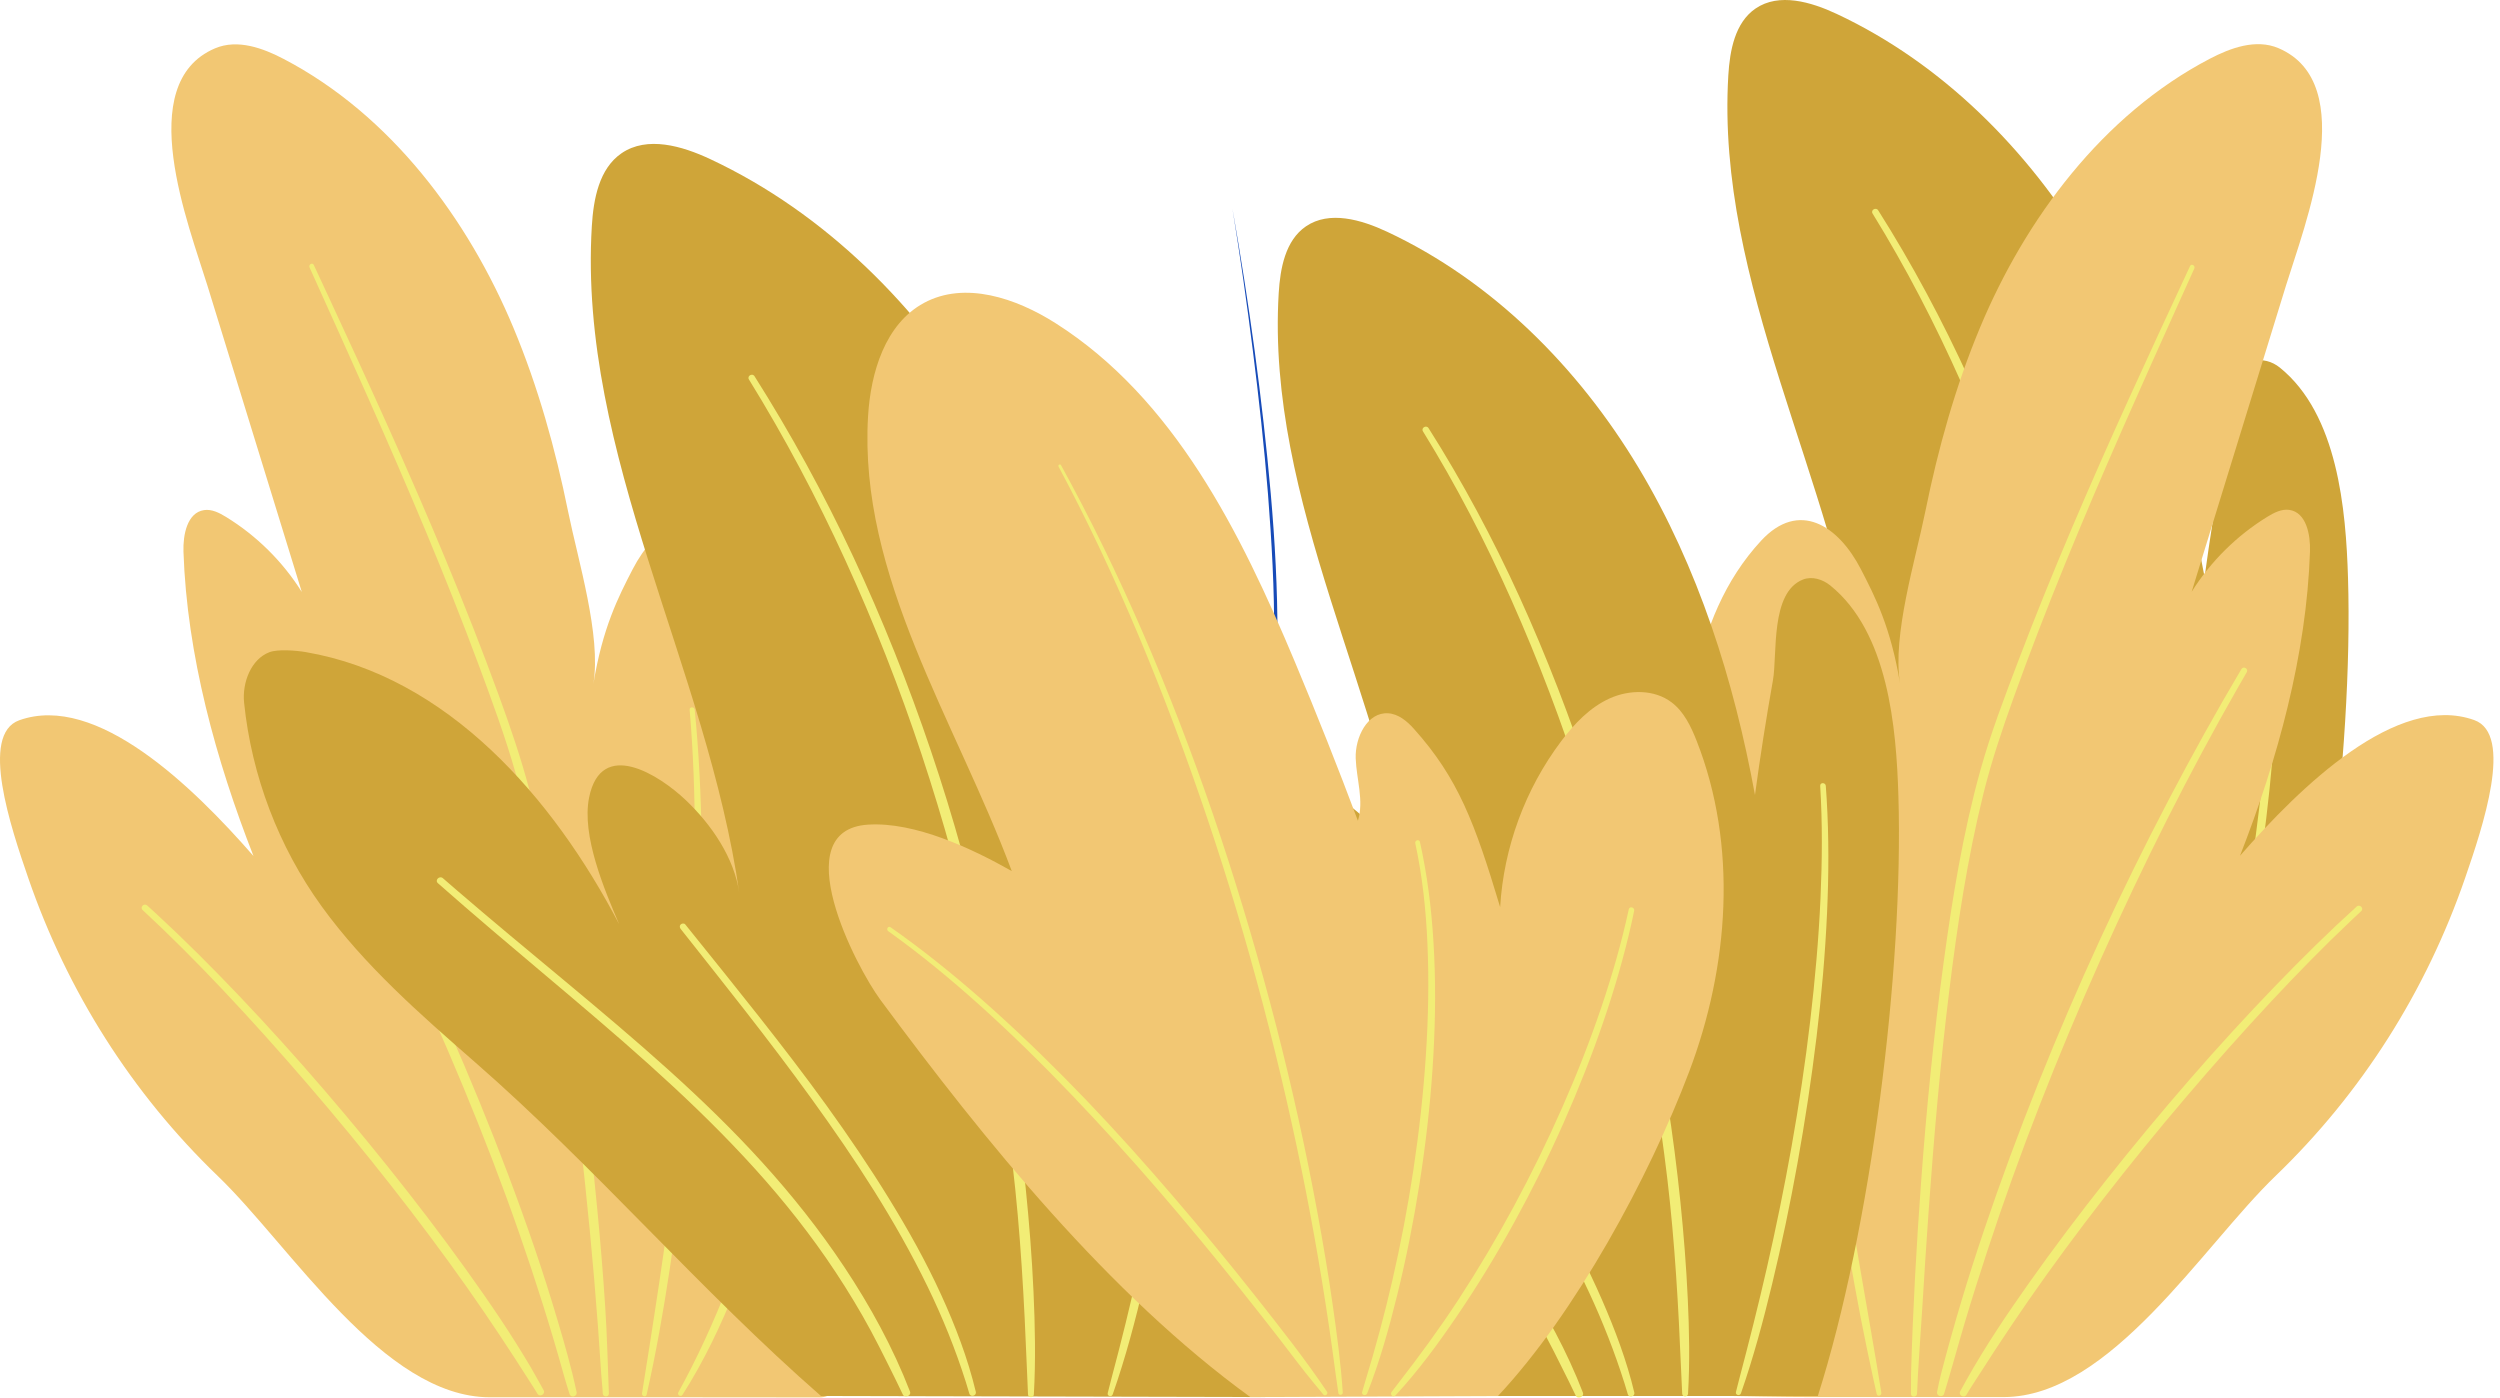<svg width="320" height="179" viewBox="0 0 320 179" fill="none" xmlns="http://www.w3.org/2000/svg">
<path d="M203.545 115.59C203.858 117.005 204.169 118.419 204.513 119.826C204.681 120.51 204.848 121.194 205.015 121.879C205.193 122.605 205.344 123.413 205.915 123.933C206.18 124.174 206.56 124.06 206.677 123.732C206.931 123.019 206.689 122.239 206.508 121.528C206.33 120.827 206.151 120.125 205.973 119.424C205.616 118.021 205.226 116.628 204.838 115.234C204.605 114.399 203.36 114.75 203.545 115.59Z" fill="#FAD513"/>
<path d="M209.83 117.063C209.361 117.899 209.03 118.814 208.868 119.759C208.783 120.248 208.716 120.758 208.725 121.255C208.734 121.757 208.771 122.487 209.334 122.665C209.544 122.731 209.729 122.646 209.88 122.495C210.088 122.286 210.079 121.939 210.079 121.664C210.08 121.187 210.06 120.71 210.1 120.234C210.173 119.338 210.419 118.446 210.817 117.641C211.14 116.987 210.193 116.415 209.83 117.063Z" fill="#FAD513"/>
<path d="M213.526 117.445C213.352 118.073 213.177 118.702 213.003 119.331C212.823 119.978 212.594 120.63 212.649 121.309C212.698 121.913 213.417 122.108 213.764 121.611C214.154 121.054 214.285 120.38 214.456 119.731C214.623 119.1 214.79 118.47 214.956 117.839C215.201 116.915 213.782 116.524 213.526 117.445Z" fill="#FAD513"/>
<path d="M166.985 117.292C167.736 118.851 168.247 120.515 168.602 122.207C168.777 123.041 168.884 123.877 168.962 124.725C169.003 125.164 169.056 125.601 169.083 126.042C169.096 126.253 169.106 126.465 169.126 126.675C169.153 126.961 169.255 127.167 169.371 127.424C169.507 127.725 169.982 127.695 170.127 127.424C170.262 127.172 170.366 126.967 170.395 126.675C170.416 126.464 170.426 126.254 170.43 126.042C170.438 125.587 170.442 125.126 170.404 124.672C170.323 123.72 170.163 122.766 169.95 121.835C169.542 120.048 168.842 118.327 167.942 116.732C167.587 116.104 166.679 116.656 166.985 117.292Z" fill="#FAD513"/>
<path d="M176.634 121.619C176.49 122.788 176.265 123.948 175.969 125.088C175.822 125.654 175.649 126.212 175.491 126.775C175.328 127.356 175.078 127.932 175.069 128.541C175.064 128.94 175.614 129.203 175.893 128.882C176.314 128.398 176.498 127.765 176.708 127.167C176.914 126.58 177.064 125.977 177.202 125.371C177.483 124.135 177.677 122.88 177.795 121.619C177.825 121.306 177.507 121.038 177.215 121.038C176.869 121.038 176.672 121.306 176.634 121.619Z" fill="#FAD513"/>
<path d="M136.991 125.224C137.741 126.369 138.359 127.571 138.949 128.804C139.232 129.397 139.492 130.001 139.726 130.616C139.86 130.966 139.985 131.315 140.141 131.656C140.298 131.999 140.401 132.323 140.719 132.55C140.995 132.745 141.328 132.527 141.428 132.261C141.56 131.908 141.411 131.507 141.33 131.155C141.251 130.811 141.125 130.485 140.998 130.156C140.738 129.483 140.454 128.817 140.144 128.165C139.554 126.926 138.79 125.751 137.978 124.647C137.795 124.399 137.482 124.274 137.196 124.442C136.939 124.592 136.821 124.965 136.991 125.224Z" fill="#FAD513"/>
<path d="M143.824 124.577C143.806 125.527 143.788 126.476 143.769 127.426C143.751 128.371 143.739 129.363 144.087 130.252C144.215 130.581 144.63 130.581 144.759 130.252C145.106 129.363 145.094 128.371 145.076 127.426L145.021 124.577C145.006 123.807 143.839 123.805 143.824 124.577Z" fill="#FAD513"/>
<path d="M151.556 122.838C151.392 123.563 151.229 124.289 151.066 125.015C150.906 125.727 150.69 126.488 150.715 127.221C150.727 127.582 151.272 127.793 151.448 127.42C151.76 126.753 151.871 125.995 152.005 125.275C152.143 124.541 152.28 123.808 152.417 123.075C152.522 122.517 151.683 122.271 151.556 122.838Z" fill="#FAD513"/>
<path d="M127.418 118.191C127.859 119.523 128.173 120.923 128.346 122.316C128.433 123.016 128.47 123.722 128.519 124.427C128.545 124.795 128.625 125.149 128.653 125.514C128.682 125.895 128.744 126.268 128.798 126.646C128.854 127.036 129.423 126.967 129.522 126.646C129.745 125.92 129.903 125.131 129.91 124.372C129.918 123.605 129.816 122.836 129.699 122.078C129.469 120.579 129.021 119.159 128.414 117.771C128.168 117.207 127.226 117.609 127.418 118.191Z" fill="#FAD513"/>
<path d="M181.542 65.333C181.669 63.058 182.37 60.413 184.498 59.6C185.509 59.214 186.636 59.343 187.702 59.525C204.273 62.364 216.66 76.506 224.433 91.412C222.701 87.368 219.999 81.015 220.911 76.546C222.334 69.573 229.127 73.919 232.219 76.855C235.212 79.698 237.909 83.596 238.504 87.766C234.719 61.238 219.618 36.395 221.225 9.643C221.417 6.458 222.074 2.896 224.708 1.093C227.708 -0.961 231.798 0.235 235.092 1.778C248.6 8.104 259.575 19.157 267.26 31.942C274.943 44.727 279.493 59.2 282.187 73.871C282.854 68.972 283.619 64.087 284.483 59.217C285.077 55.869 284.115 47.94 288.34 46.295C289.498 45.845 290.848 46.268 291.814 47.048C299.238 53.035 300.279 65.237 300.545 73.961C301.227 96.31 297.01 129.501 290.232 150.808H247.519C233.371 138.454 221.721 119.947 207.573 107.593C201.108 101.947 194.583 96.236 189.556 89.278C184.529 82.321 181.06 73.903 181.542 65.333Z" fill="#CFA539"/>
<path d="M239.692 27.336C243.961 34.251 247.702 41.484 251.007 48.907C254.47 56.683 257.485 64.65 260.078 72.757C262.712 80.992 264.948 89.354 266.772 97.805C268.571 106.14 269.968 114.56 270.971 123.027C271.937 131.191 272.392 139.38 272.738 147.588C272.779 148.562 272.82 149.536 272.871 150.51C272.896 150.992 273.591 150.992 273.62 150.51C273.857 146.48 273.774 142.413 273.587 138.382C273.394 134.217 273.062 130.057 272.638 125.91C271.768 117.402 270.445 108.943 268.727 100.566C266.983 92.063 264.842 83.633 262.247 75.35C259.693 67.198 256.728 59.173 253.305 51.346C250.017 43.825 246.261 36.495 241.996 29.48C241.474 28.622 240.943 27.768 240.406 26.919C240.122 26.471 239.412 26.881 239.692 27.336Z" fill="#F2ED76"/>
<path d="M290.537 72.706C290.832 77.495 290.79 82.296 290.577 87.088C290.343 92.338 289.871 97.577 289.259 102.796C288.627 108.185 287.819 113.552 286.868 118.893C285.942 124.099 284.881 129.283 283.704 134.437C282.616 139.2 281.414 143.941 280.167 148.664C280.025 149.203 279.893 149.744 279.755 150.283C279.648 150.699 280.253 150.858 280.392 150.459C281.986 145.892 283.239 141.219 284.373 136.518C285.612 131.389 286.692 126.226 287.626 121.033C288.593 115.659 289.414 110.26 290.07 104.84C290.706 99.587 291.171 94.314 291.412 89.028C291.635 84.147 291.658 79.251 291.366 74.373C291.333 73.817 291.295 73.261 291.253 72.706C291.218 72.251 290.508 72.244 290.537 72.706Z" fill="#F2ED76"/>
<path d="M231.614 91.989C234.197 95.264 236.724 98.585 239.187 101.953C241.905 105.669 244.547 109.442 247.088 113.281C249.694 117.218 252.213 121.212 254.573 125.301C256.871 129.281 258.997 133.349 260.938 137.515C262.707 141.31 264.234 145.207 265.494 149.2C265.639 149.658 265.778 150.117 265.911 150.578C266.066 151.109 266.868 150.888 266.74 150.349C265.771 146.287 264.295 142.377 262.632 138.552C260.803 134.348 258.669 130.276 256.406 126.292C254.06 122.162 251.553 118.123 248.932 114.163C246.355 110.269 243.658 106.455 240.888 102.697C238.356 99.259 235.756 95.871 233.098 92.53C232.799 92.154 232.499 91.779 232.199 91.404C232.058 91.229 231.761 91.26 231.614 91.404C231.439 91.576 231.477 91.814 231.614 91.989Z" fill="#F2ED76"/>
<path d="M203.169 86.626C207.446 90.406 211.759 94.145 216.033 97.928C220.236 101.647 224.402 105.412 228.446 109.305C232.448 113.16 236.335 117.143 240.004 121.318C243.634 125.447 247.041 129.774 250.105 134.34C251.645 136.635 253.102 138.988 254.465 141.393C255.85 143.833 257.075 146.344 258.325 148.853C258.641 149.486 258.948 150.123 259.249 150.763C259.488 151.271 260.37 150.909 260.165 150.376C258.142 145.121 255.415 140.136 252.356 135.415C249.336 130.753 245.954 126.329 242.338 122.115C238.712 117.889 234.845 113.88 230.841 110.012C226.783 106.093 222.591 102.317 218.352 98.597C214.064 94.833 209.728 91.127 205.419 87.388C204.881 86.922 204.344 86.455 203.808 85.987C203.372 85.607 202.732 86.24 203.169 86.626Z" fill="#F2ED76"/>
<path d="M157.754 26.716C159.885 38.796 161.568 50.96 162.656 63.186C162.923 66.243 163.144 69.305 163.292 72.37C163.441 75.436 163.529 78.506 163.507 81.578C163.497 82.346 163.498 83.114 163.467 83.882C163.443 84.65 163.426 85.418 163.377 86.185C163.305 87.722 163.181 89.25 163.059 90.781C162.808 93.84 162.5 96.894 162.142 99.943C161.41 106.037 160.482 112.109 159.299 118.134C158.708 121.146 158.049 124.146 157.308 127.126C156.936 128.615 156.545 130.1 156.126 131.577C155.706 133.054 155.26 134.524 154.786 135.985C153.835 138.905 152.77 141.791 151.527 144.602C150.282 147.409 148.863 150.151 147.136 152.698C146.27 153.969 145.326 155.189 144.277 156.316C143.228 157.441 142.072 158.473 140.795 159.332C139.521 160.194 138.115 160.869 136.631 161.273C135.146 161.677 133.59 161.792 132.064 161.644C133.592 161.768 135.142 161.63 136.612 161.206C138.083 160.786 139.471 160.1 140.726 159.23C141.984 158.363 143.119 157.326 144.148 156.197C145.177 155.067 146.101 153.844 146.947 152.571C148.642 150.025 150.039 147.289 151.258 144.484C152.477 141.676 153.518 138.793 154.445 135.875C156.286 130.034 157.717 124.067 158.884 118.053C160.051 112.038 160.963 105.973 161.68 99.888C162.045 96.845 162.359 93.797 162.617 90.744C162.742 89.218 162.87 87.689 162.944 86.162C162.995 85.4 163.014 84.634 163.04 83.87C163.072 83.105 163.072 82.34 163.085 81.575C163.138 75.45 162.777 69.326 162.301 63.216C161.812 57.105 161.14 51.009 160.371 44.926C159.61 38.841 158.736 32.77 157.754 26.716Z" fill="#174BB8"/>
<path d="M124.262 88.712C125.27 87.399 126.364 86.152 127.507 84.953C128.652 83.755 129.857 82.61 131.151 81.56C131.802 81.042 132.472 80.543 133.188 80.104C133.548 79.887 133.916 79.683 134.301 79.506C134.685 79.329 135.088 79.179 135.513 79.095C135.934 79.014 136.394 78.983 136.824 79.143C136.933 79.175 137.03 79.237 137.13 79.288C137.222 79.356 137.319 79.414 137.395 79.497C137.564 79.648 137.682 79.837 137.788 80.026C137.979 80.416 138.073 80.833 138.122 81.248C138.168 81.664 138.164 82.08 138.145 82.493C138.115 82.08 138.075 81.669 137.995 81.268C137.91 80.869 137.791 80.475 137.588 80.136C137.48 79.973 137.367 79.813 137.218 79.696C137.15 79.629 137.064 79.587 136.987 79.535C136.9 79.499 136.82 79.452 136.727 79.432C136.369 79.322 135.971 79.357 135.592 79.449C134.826 79.646 134.104 80.041 133.421 80.478C132.735 80.914 132.078 81.406 131.442 81.922C130.8 82.433 130.181 82.973 129.57 83.524C128.955 84.071 128.36 84.64 127.763 85.208C126.577 86.353 125.415 87.525 124.262 88.712Z" fill="#280509"/>
<path d="M124.262 90.098C124.863 89.375 125.555 88.729 126.297 88.145C127.041 87.563 127.841 87.044 128.71 86.644C129.147 86.45 129.596 86.276 130.066 86.162C130.536 86.053 131.021 85.982 131.509 86.005C131.631 86.015 131.752 86.02 131.873 86.035C131.993 86.056 132.114 86.077 132.233 86.101C132.351 86.132 132.467 86.172 132.583 86.207C132.641 86.222 132.697 86.249 132.752 86.273L132.918 86.348C133.352 86.563 133.731 86.868 134.03 87.231C133.658 86.942 133.261 86.703 132.831 86.559C132.404 86.408 131.953 86.35 131.506 86.368C131.059 86.388 130.613 86.462 130.179 86.588C129.742 86.706 129.317 86.875 128.904 87.067C128.486 87.253 128.08 87.468 127.683 87.702C127.283 87.93 126.897 88.183 126.51 88.438C125.742 88.956 124.996 89.514 124.262 90.098Z" fill="#280509"/>
<path d="M316.7 92.169C306.803 88.628 294.457 100.684 286.72 109.539C291.52 97.268 295.233 83.828 295.678 70.597C295.752 68.419 295.198 65.587 293.042 65.267C292.052 65.12 291.089 65.617 290.236 66.139C286.321 68.539 282.972 71.855 280.534 75.745C284.559 62.675 288.585 49.605 292.612 36.535C294.99 28.815 302.191 10.659 291.647 6.166C288.743 4.928 285.472 6.153 282.854 7.52C269.125 14.688 259.255 28.02 253.45 41.913C250.288 49.48 248.077 57.414 246.447 65.442C245.173 71.719 242.195 81.331 243.206 87.496C242.035 80.357 240.028 76.396 238.177 72.828C235.289 67.26 230.266 63.97 225.417 69.216C216.129 79.264 215.273 94.336 215.902 108.004C216.448 119.882 218.845 131.588 219.738 143.444C220.302 150.94 220.982 157.198 221.254 162.775C221.424 166.259 221.798 178.69 221.798 178.69C221.798 178.69 228.655 178.834 231.865 178.826C237.032 178.826 251.319 178.838 256.486 178.826C270.127 178.795 281.943 159.493 291.274 150.515C302.299 139.907 310.547 126.849 315.534 112.391C317.789 105.856 321.777 93.985 316.7 92.169Z" fill="#F2C773"/>
<path d="M280.328 34.054C275.131 45.227 269.948 56.405 265.135 67.75C262.767 73.333 260.484 78.952 258.331 84.621C256.591 89.206 254.825 93.809 253.506 98.537C251.255 106.61 249.904 114.936 248.779 123.23C247.517 132.542 246.59 141.905 245.902 151.276C245.302 159.471 244.841 167.679 244.614 175.894C244.592 176.726 244.632 177.562 244.599 178.392C244.579 178.895 245.362 178.894 245.381 178.392C245.523 174.77 245.827 171.136 246.046 167.516C246.304 163.264 246.578 159.012 246.883 154.763C247.55 145.471 248.352 136.184 249.49 126.936C250.541 118.405 251.823 109.857 253.899 101.508C254.928 97.367 256.29 93.351 257.73 89.338C259.793 83.585 262.002 77.885 264.31 72.226C268.95 60.846 273.987 49.63 279.039 38.428C279.65 37.075 280.26 35.723 280.871 34.371C281.035 34.007 280.5 33.686 280.328 34.054Z" fill="#F2ED76"/>
<path d="M286.9 85.642C283.656 91.118 280.568 96.686 277.618 102.325C274.54 108.206 271.608 114.164 268.834 120.194C266.022 126.309 263.359 132.492 260.862 138.743C258.393 144.924 256.08 151.169 253.951 157.475C251.904 163.541 250.056 169.679 248.448 175.876C248.255 176.62 248.11 177.377 247.952 178.129C247.828 178.716 248.678 178.958 248.854 178.378C249.768 175.378 250.582 172.349 251.477 169.344C252.389 166.278 253.361 163.231 254.356 160.191C256.409 153.913 258.649 147.697 261.046 141.543C263.492 135.262 266.095 129.042 268.845 122.889C271.551 116.831 274.392 110.832 277.38 104.909C280.255 99.211 283.267 93.581 286.434 88.04C286.816 87.373 287.199 86.707 287.585 86.043C287.842 85.6 287.16 85.203 286.9 85.642Z" fill="#F2ED76"/>
<path d="M301.652 116.04C298.087 119.27 294.66 122.653 291.319 126.113C287.555 130.011 283.897 134.01 280.342 138.1C276.645 142.353 273.045 146.69 269.548 151.11C266.145 155.409 262.843 159.786 259.681 164.265C256.856 168.265 254.111 172.346 251.715 176.62C251.445 177.101 251.191 177.592 250.915 178.069C250.619 178.578 251.409 179.039 251.705 178.53C252.272 177.553 252.919 176.619 253.523 175.663C254.157 174.659 254.801 173.661 255.456 172.67C256.828 170.593 258.212 168.524 259.631 166.478C262.696 162.057 265.902 157.734 269.197 153.483C272.642 149.041 276.193 144.681 279.839 140.403C283.384 136.243 287.01 132.148 290.741 128.153C294.069 124.589 297.481 121.1 301.027 117.753C301.429 117.375 301.831 116.998 302.236 116.624C302.628 116.261 302.045 115.684 301.652 116.04Z" fill="#F2ED76"/>
<path d="M231.569 90.993C231.036 96.39 230.876 101.819 230.937 107.239C231.003 113.105 231.344 118.961 231.853 124.804C232.375 130.791 233.08 136.759 233.903 142.711C234.716 148.588 235.643 154.45 236.646 160.298C237.124 163.082 237.629 165.862 238.162 168.636C238.67 171.28 239.233 173.904 239.794 176.535C239.929 177.168 240.075 177.798 240.217 178.428C240.306 178.822 240.874 178.648 240.813 178.264C239.945 172.877 238.981 167.508 238.061 162.129C237.07 156.337 236.106 150.543 235.267 144.727C234.412 138.797 233.668 132.85 233.073 126.888C232.489 121.042 232.062 115.176 231.859 109.303C231.67 103.846 231.69 98.376 232.069 92.928C232.114 92.282 232.164 91.638 232.219 90.993C232.255 90.575 231.61 90.581 231.569 90.993Z" fill="#F2ED76"/>
<path d="M2.463 92.194C12.36 88.653 24.706 100.71 32.443 109.565C27.643 97.293 23.929 83.853 23.484 70.622C23.411 68.444 23.965 65.612 26.12 65.292C27.11 65.145 28.073 65.642 28.927 66.165C32.841 68.564 36.19 71.88 38.629 75.77C34.603 62.701 30.578 49.631 26.551 36.561C24.173 28.84 16.971 10.685 27.516 6.191C30.42 4.953 33.691 6.178 36.309 7.545C50.037 14.714 59.908 28.045 65.713 41.939C68.875 49.506 71.086 57.44 72.716 65.468C73.99 71.744 76.968 81.356 75.957 87.522C77.127 80.383 79.135 76.421 80.986 72.853C83.873 67.286 88.896 63.996 93.745 69.241C103.033 79.29 108.232 94.734 107.603 108.403C107.057 120.28 107.032 129.056 107.032 143.521C107.032 151.038 106.747 159.129 107.318 165.41C107.531 167.757 107.543 173.078 107.528 176.282C107.522 177.713 106.359 178.869 104.928 178.868C100.046 178.865 89.726 178.858 87.298 178.852C82.131 178.852 67.844 178.864 62.676 178.852C49.036 178.821 37.219 159.518 27.889 150.541C16.863 139.933 8.616 126.874 3.628 112.416C1.374 105.881 -2.614 94.011 2.463 92.194Z" fill="#F2C773"/>
<path d="M39.622 34.23C44.702 45.48 49.798 56.729 54.549 68.123C56.91 73.788 59.183 79.49 61.32 85.245C62.996 89.758 64.665 94.292 65.987 98.924C68.292 107.001 69.858 115.289 71.214 123.571C72.731 132.839 73.896 142.157 74.886 151.494C75.749 159.63 76.449 167.784 76.963 175.949C77.014 176.753 77.122 177.56 77.154 178.364C77.174 178.866 77.956 178.868 77.936 178.364C77.792 174.713 77.711 171.068 77.476 167.417C77.2 163.129 76.845 158.847 76.431 154.569C75.531 145.248 74.364 135.949 72.914 126.697C71.573 118.143 70.016 109.591 67.794 101.217C66.696 97.075 65.319 93.043 63.85 89.018C61.728 83.205 59.458 77.448 57.087 71.732C52.382 60.39 47.278 49.224 42.105 38.089C41.459 36.697 40.811 35.305 40.164 33.913C39.993 33.546 39.457 33.866 39.622 34.23Z" fill="#F2ED76"/>
<path d="M32.907 85.902C36.109 91.415 39.188 97 42.15 102.647C45.254 108.565 48.225 114.552 51.077 120.596C53.962 126.712 56.71 132.893 59.302 139.139C61.866 145.319 64.272 151.565 66.472 157.884C68.58 163.939 70.521 170.05 72.231 176.23C72.434 176.966 72.677 177.691 72.899 178.421C73.075 179.001 73.926 178.76 73.802 178.172C73.151 175.093 72.28 172.065 71.383 169.05C70.459 165.941 69.483 162.845 68.434 159.775C66.28 153.465 63.914 147.228 61.387 141.057C58.807 134.758 56.055 128.531 53.156 122.372C50.3 116.306 47.295 110.312 44.162 104.385C41.147 98.683 38.013 93.043 34.755 87.475C34.369 86.816 33.981 86.158 33.593 85.501C33.332 85.062 32.65 85.459 32.907 85.902Z" fill="#F2ED76"/>
<path d="M18.256 116.484C21.787 119.751 25.177 123.169 28.483 126.663C32.196 130.589 35.798 134.621 39.325 138.714C42.995 142.972 46.569 147.313 50.04 151.735C53.4 156.015 56.668 160.372 59.802 164.822C62.609 168.807 65.296 172.873 67.909 176.987C68.204 177.452 68.511 177.914 68.788 178.39C69.083 178.898 69.874 178.439 69.577 177.928C69.003 176.939 68.479 175.919 67.894 174.935C67.295 173.926 66.68 172.927 66.058 171.932C64.738 169.824 63.345 167.758 61.926 165.715C58.826 161.253 55.582 156.891 52.236 152.61C48.765 148.171 45.188 143.815 41.516 139.541C37.953 135.394 34.291 131.334 30.52 127.376C27.134 123.823 23.666 120.347 20.061 117.016C19.656 116.642 19.249 116.27 18.84 115.899C18.447 115.544 17.864 116.121 18.256 116.484Z" fill="#F2ED76"/>
<path d="M88.274 90.852C88.738 96.261 88.927 101.692 88.942 107.121C88.958 112.971 88.785 118.824 88.471 124.665C88.151 130.642 87.684 136.613 87.094 142.568C86.513 148.438 85.807 154.296 84.973 160.136C84.578 162.906 84.165 165.673 83.735 168.439C83.321 171.101 82.922 173.767 82.483 176.424C82.377 177.065 82.28 177.707 82.177 178.349C82.115 178.732 82.683 178.907 82.772 178.513C83.969 173.205 84.907 167.858 85.722 162.478C86.604 156.657 87.319 150.808 87.929 144.953C88.552 138.975 89.045 132.983 89.372 126.981C89.693 121.08 89.871 115.171 89.828 109.261C89.789 103.764 89.58 98.265 89.104 92.787C89.047 92.142 88.987 91.497 88.923 90.852C88.883 90.441 88.237 90.433 88.274 90.852Z" fill="#F2ED76"/>
<path d="M104.749 94.053C105.218 99.521 105.201 105.025 104.886 110.501C104.544 116.463 103.861 122.41 102.902 128.303C101.928 134.283 100.679 140.224 99.149 146.086C97.687 151.686 95.949 157.205 93.916 162.623C92.113 167.429 90.047 172.173 87.642 176.71C87.374 177.216 87.105 177.72 86.828 178.221C86.635 178.57 87.147 178.867 87.36 178.532C90.106 174.236 92.278 169.638 94.179 164.914C96.323 159.589 98.085 154.109 99.6 148.574C101.214 142.677 102.534 136.699 103.549 130.669C104.547 124.745 105.276 118.772 105.634 112.775C105.968 107.179 106.007 101.553 105.569 95.961C105.519 95.325 105.463 94.689 105.4 94.053C105.359 93.642 104.714 93.633 104.749 94.053Z" fill="#F2ED76"/>
<path d="M123.991 93.215C124.118 90.941 124.819 88.296 126.947 87.483C127.958 87.097 129.085 87.225 130.151 87.408C146.722 90.247 159.108 104.388 166.883 119.295C165.15 115.251 162.448 108.898 163.36 104.429C164.783 97.456 171.576 101.802 174.667 104.737C177.661 107.58 180.358 111.479 180.953 115.648C177.168 89.12 162.067 64.277 163.674 37.526C163.866 34.34 164.523 30.779 167.156 28.976C170.157 26.921 174.247 28.118 177.541 29.66C191.049 35.987 202.024 47.04 209.709 59.825C217.393 72.609 221.942 87.083 224.637 101.754C225.303 96.855 226.068 91.969 226.932 87.1C227.526 83.752 226.563 75.823 230.789 74.178C231.946 73.728 233.297 74.151 234.263 74.93C241.687 80.918 242.728 93.12 242.994 101.844C243.676 124.192 239.459 157.384 232.681 178.691H189.967C175.82 166.336 164.17 147.83 150.022 135.475C143.557 129.83 137.031 124.118 132.005 117.161C126.978 110.204 123.509 101.785 123.991 93.215Z" fill="#CFA539"/>
<path d="M182.142 55.218C186.411 62.133 190.151 69.366 193.457 76.788C196.92 84.564 199.934 92.531 202.528 100.639C205.162 108.873 207.397 117.236 209.222 125.687C211.021 134.021 212.417 142.441 213.42 150.909C214.387 159.073 214.842 167.261 215.187 175.47C215.228 176.444 215.269 177.418 215.32 178.392C215.345 178.874 216.041 178.874 216.069 178.392C216.307 174.361 216.224 170.295 216.036 166.264C215.843 162.099 215.511 157.939 215.087 153.792C214.217 145.284 212.894 136.825 211.176 128.447C209.432 119.945 207.292 111.515 204.696 103.231C202.142 95.079 199.177 87.055 195.755 79.227C192.467 71.707 188.71 64.376 184.446 57.362C183.923 56.503 183.393 55.65 182.855 54.801C182.572 54.353 181.861 54.763 182.142 55.218Z" fill="#F2ED76"/>
<path d="M232.985 100.589C233.28 105.378 233.239 110.179 233.025 114.97C232.791 120.221 232.319 125.46 231.707 130.679C231.075 136.067 230.267 141.435 229.317 146.776C228.39 151.982 227.329 157.166 226.152 162.32C225.065 167.083 223.862 171.823 222.615 176.547C222.473 177.085 222.342 177.627 222.203 178.166C222.096 178.582 222.702 178.74 222.841 178.342C224.434 173.774 225.687 169.101 226.821 164.401C228.06 159.272 229.14 154.109 230.074 148.915C231.041 143.542 231.862 138.142 232.519 132.722C233.155 127.47 233.619 122.196 233.86 116.911C234.083 112.03 234.107 107.134 233.814 102.255C233.781 101.7 233.743 101.144 233.701 100.589C233.667 100.133 232.956 100.126 232.985 100.589Z" fill="#F2ED76"/>
<path d="M174.063 119.87C176.646 123.146 179.173 126.467 181.635 129.834C184.354 133.551 186.995 137.324 189.537 141.163C192.143 145.099 194.662 149.093 197.022 153.183C199.32 157.163 201.446 161.231 203.387 165.397C205.156 169.192 206.682 173.089 207.943 177.082C208.088 177.54 208.226 177.999 208.36 178.459C208.514 178.991 209.317 178.769 209.189 178.231C208.22 174.169 206.744 170.259 205.08 166.434C203.252 162.23 201.118 158.158 198.855 154.173C196.509 150.044 194.002 146.005 191.381 142.044C188.804 138.151 186.107 134.336 183.337 130.578C180.805 127.141 178.204 123.753 175.546 120.412C175.248 120.036 174.948 119.661 174.647 119.286C174.507 119.111 174.21 119.142 174.063 119.286C173.888 119.457 173.926 119.696 174.063 119.87Z" fill="#F2ED76"/>
<path d="M145.616 114.508C149.893 118.289 154.207 122.027 158.481 125.81C162.684 129.53 166.85 133.294 170.893 137.187C174.896 141.042 178.782 145.025 182.452 149.2C186.081 153.329 189.488 157.656 192.553 162.222C194.093 164.517 195.55 166.871 196.913 169.275C198.297 171.716 199.523 174.226 200.773 176.735C201.088 177.369 201.396 178.005 201.697 178.645C201.935 179.153 202.818 178.791 202.613 178.259C200.589 173.003 197.863 168.018 194.803 163.297C191.783 158.635 188.402 154.211 184.786 149.997C181.16 145.771 177.293 141.762 173.288 137.895C169.231 133.976 165.039 130.199 160.799 126.478C156.512 122.716 152.175 119.009 147.866 115.271C147.329 114.804 146.792 114.337 146.255 113.87C145.819 113.49 145.179 114.122 145.616 114.508Z" fill="#F2ED76"/>
<path d="M31.244 89.943C30.98 87.359 32.148 84.374 34.473 83.485C35.578 83.063 37.956 83.266 39.121 83.466C57.229 86.568 70.763 102.021 79.258 118.31C77.365 113.891 74.413 106.948 75.409 102.065C76.964 94.445 84.387 99.195 87.765 102.402C91.037 105.509 93.983 109.769 94.634 114.325C90.497 85.337 73.996 58.191 75.753 28.958C75.962 25.478 76.68 21.586 79.558 19.616C82.837 17.371 87.306 18.678 90.905 20.364C105.666 27.277 117.659 39.355 126.055 53.325C134.452 67.296 139.423 83.111 142.367 99.142C143.096 93.789 143.932 88.45 144.876 83.129C145.525 79.471 144.473 70.806 149.091 69.009C150.355 68.518 151.831 68.98 152.887 69.831C160.999 76.374 162.136 89.707 162.427 99.24C163.172 123.661 169.352 155.544 161.945 178.826L105.085 178.69C89.625 165.19 76.294 149.491 60.835 135.99C53.77 129.821 46.64 123.58 41.146 115.978C35.653 108.375 32.2 99.274 31.244 89.943Z" fill="#CFA539"/>
<path d="M95.865 48.575C100.458 56.008 104.555 63.742 108.191 71.687C111.899 79.789 115.159 88.086 117.959 96.545C120.789 105.091 123.188 113.78 125.133 122.57C127.064 131.294 128.545 140.116 129.597 148.989C130.633 157.725 131.097 166.488 131.448 175.273C131.491 176.344 131.532 177.414 131.585 178.484C131.609 178.967 132.307 178.966 132.334 178.484C132.578 174.117 132.488 169.715 132.289 165.348C132.089 160.945 131.743 156.547 131.297 152.163C130.39 143.241 128.995 134.371 127.159 125.593C125.301 116.709 122.999 107.909 120.205 99.273C117.45 90.756 114.244 82.382 110.572 74.217C106.964 66.196 102.86 58.388 98.274 50.883C97.717 49.97 97.151 49.062 96.579 48.157C96.295 47.71 95.584 48.12 95.865 48.575Z" fill="#F2ED76"/>
<path d="M150.772 102.085C151.077 107.023 151.172 111.969 151.1 116.915C151.028 121.952 150.763 126.985 150.343 132.004C149.919 137.079 149.319 142.139 148.546 147.172C147.781 152.16 146.849 157.125 145.778 162.056C144.725 166.906 143.523 171.731 142.244 176.526C142.086 177.117 141.942 177.712 141.791 178.304C141.684 178.721 142.289 178.879 142.428 178.48C144.071 173.781 145.349 168.969 146.474 164.122C147.618 159.187 148.577 154.215 149.362 149.21C150.152 144.175 150.776 139.113 151.225 134.037C151.671 128.989 151.932 123.928 152.003 118.862C152.073 113.878 151.947 108.891 151.619 103.917C151.579 103.306 151.535 102.696 151.489 102.085C151.454 101.63 150.744 101.623 150.772 102.085Z" fill="#F2ED76"/>
<path d="M87.132 118.912C89.874 122.388 92.633 125.85 95.355 129.341C98.251 133.056 101.105 136.804 103.863 140.622C106.654 144.486 109.364 148.41 111.897 152.45C114.376 156.406 116.679 160.47 118.722 164.669C120.645 168.621 122.29 172.678 123.618 176.869C123.775 177.367 123.926 177.866 124.071 178.367C124.225 178.899 125.029 178.677 124.9 178.139C123.871 173.843 122.288 169.713 120.453 165.701C118.517 161.465 116.231 157.389 113.793 153.425C111.28 149.338 108.579 145.368 105.775 141.477C102.99 137.614 100.08 133.839 97.134 130.099C94.348 126.561 91.518 123.06 88.698 119.551C88.37 119.143 88.043 118.735 87.716 118.328C87.575 118.152 87.279 118.184 87.132 118.328C86.957 118.499 86.994 118.738 87.132 118.912Z" fill="#F2ED76"/>
<path d="M56.053 113.05C60.608 117.074 65.257 120.989 69.904 124.907C74.344 128.65 78.781 132.397 83.1 136.279C87.296 140.048 91.383 143.948 95.229 148.075C99.037 152.162 102.597 156.482 105.774 161.08C107.422 163.465 108.969 165.921 110.412 168.435C111.913 171.049 113.23 173.745 114.57 176.442C114.909 177.127 115.241 177.815 115.565 178.506C115.803 179.015 116.687 178.652 116.481 178.12C114.314 172.514 111.401 167.192 108.078 162.19C104.937 157.461 101.394 153.003 97.58 148.799C93.796 144.627 89.744 140.709 85.561 136.94C81.24 133.046 76.785 129.303 72.317 125.581C67.673 121.715 63.012 117.867 58.435 113.922C57.852 113.42 57.271 112.916 56.692 112.411C56.256 112.031 55.615 112.663 56.053 113.05Z" fill="#F2ED76"/>
<path d="M217.161 94.807C216.438 92.97 215.543 91.103 213.973 89.908C211.758 88.222 208.572 88.251 206.036 89.398C203.499 90.544 201.515 92.641 199.84 94.864C195.232 100.979 192.475 108.468 192.018 116.11C188.766 105.296 186.648 99.616 180.972 93.281C180.099 92.307 179.006 91.391 177.701 91.301C175.025 91.118 173.434 94.392 173.53 97.073C173.625 99.754 174.607 102.494 173.812 105.056C171.258 98.236 168.573 91.466 165.757 84.75C158.796 68.15 150.291 51.003 135.094 41.356C130.063 38.162 123.506 35.939 118.266 38.775C113.308 41.457 111.447 47.655 111.111 53.281C109.888 73.794 122.333 92.241 129.506 111.497C124.451 108.632 117.11 105.165 111.103 105.554C100.477 106.242 109.539 123.716 112.698 127.988C126.029 146.013 141.902 165.652 160.042 178.826L191.736 178.69C201.631 168.138 211.076 150.738 216.2 137.211C221.324 123.684 222.459 108.266 217.161 94.807Z" fill="#F2C773"/>
<path d="M113.694 119.189C117.813 122.131 121.723 125.36 125.486 128.743C129.519 132.368 133.384 136.176 137.13 140.095C140.967 144.11 144.7 148.221 148.331 152.423C151.903 156.557 155.375 160.775 158.787 165.043C160.422 167.09 162.046 169.147 163.651 171.218C165.182 173.193 166.664 175.217 168.26 177.139C168.64 177.595 169.018 178.053 169.396 178.51C169.61 178.769 170.051 178.429 169.863 178.15C167.02 173.917 163.845 169.909 160.687 165.908C157.299 161.616 153.82 157.395 150.258 153.246C146.631 149.02 142.918 144.859 139.064 140.838C135.293 136.903 131.399 133.082 127.349 129.434C123.543 126.007 119.594 122.729 115.445 119.722C114.963 119.373 114.477 119.027 113.988 118.685C113.679 118.469 113.391 118.973 113.694 119.189Z" fill="#F2ED76"/>
<path d="M135.496 59.726C139.274 66.782 142.669 74.047 145.769 81.425C148.982 89.074 151.874 96.854 154.523 104.716C157.189 112.628 159.577 120.633 161.699 128.708C163.784 136.644 165.623 144.649 167.196 152.701C168.688 160.339 169.933 168.035 170.946 175.751C171.059 176.613 171.18 177.471 171.313 178.33C171.362 178.647 171.897 178.574 171.876 178.253C171.631 174.511 171.119 170.772 170.591 167.06C170.037 163.164 169.38 159.28 168.669 155.409C167.188 147.344 165.418 139.335 163.373 131.394C161.276 123.249 158.908 115.174 156.262 107.191C153.632 99.258 150.704 91.423 147.455 83.723C144.352 76.372 140.955 69.15 137.2 62.109C136.742 61.251 136.278 60.395 135.81 59.542C135.697 59.337 135.386 59.52 135.496 59.726Z" fill="#F2ED76"/>
<path d="M181.155 107.932C182.068 112.149 182.52 116.449 182.711 120.756C182.922 125.514 182.824 130.288 182.514 135.039C182.195 139.945 181.651 144.841 180.92 149.702C180.201 154.483 179.293 159.239 178.209 163.95C177.218 168.25 176.073 172.508 174.778 176.726C174.632 177.203 174.499 177.686 174.357 178.164C174.23 178.587 174.85 178.736 175.005 178.343C176.602 174.277 177.794 170.026 178.838 165.789C179.991 161.104 180.932 156.372 181.683 151.607C182.458 146.693 183.036 141.749 183.368 136.785C183.689 131.979 183.795 127.157 183.579 122.343C183.382 117.948 182.929 113.549 182.062 109.233C181.964 108.743 181.86 108.255 181.75 107.768C181.662 107.38 181.071 107.545 181.155 107.932Z" fill="#F2ED76"/>
<path d="M208.484 116.394C207.573 120.601 206.384 124.745 205.009 128.823C203.54 133.182 201.858 137.469 200.002 141.677C198.091 146.011 196.009 150.273 193.757 154.441C191.556 158.513 189.194 162.506 186.662 166.381C184.289 170.012 181.73 173.504 179.073 176.931C178.758 177.337 178.449 177.749 178.132 178.155C177.875 178.486 178.305 178.956 178.608 178.63C181.546 175.461 184.117 171.948 186.542 168.377C189.15 164.538 191.562 160.573 193.798 156.507C196.09 152.339 198.213 148.077 200.139 143.728C202.03 139.458 203.753 135.111 205.261 130.691C206.671 126.555 207.898 122.353 208.851 118.087C208.963 117.587 209.071 117.086 209.174 116.584C209.268 116.135 208.582 115.942 208.484 116.394Z" fill="#F2ED76"/>
</svg>
